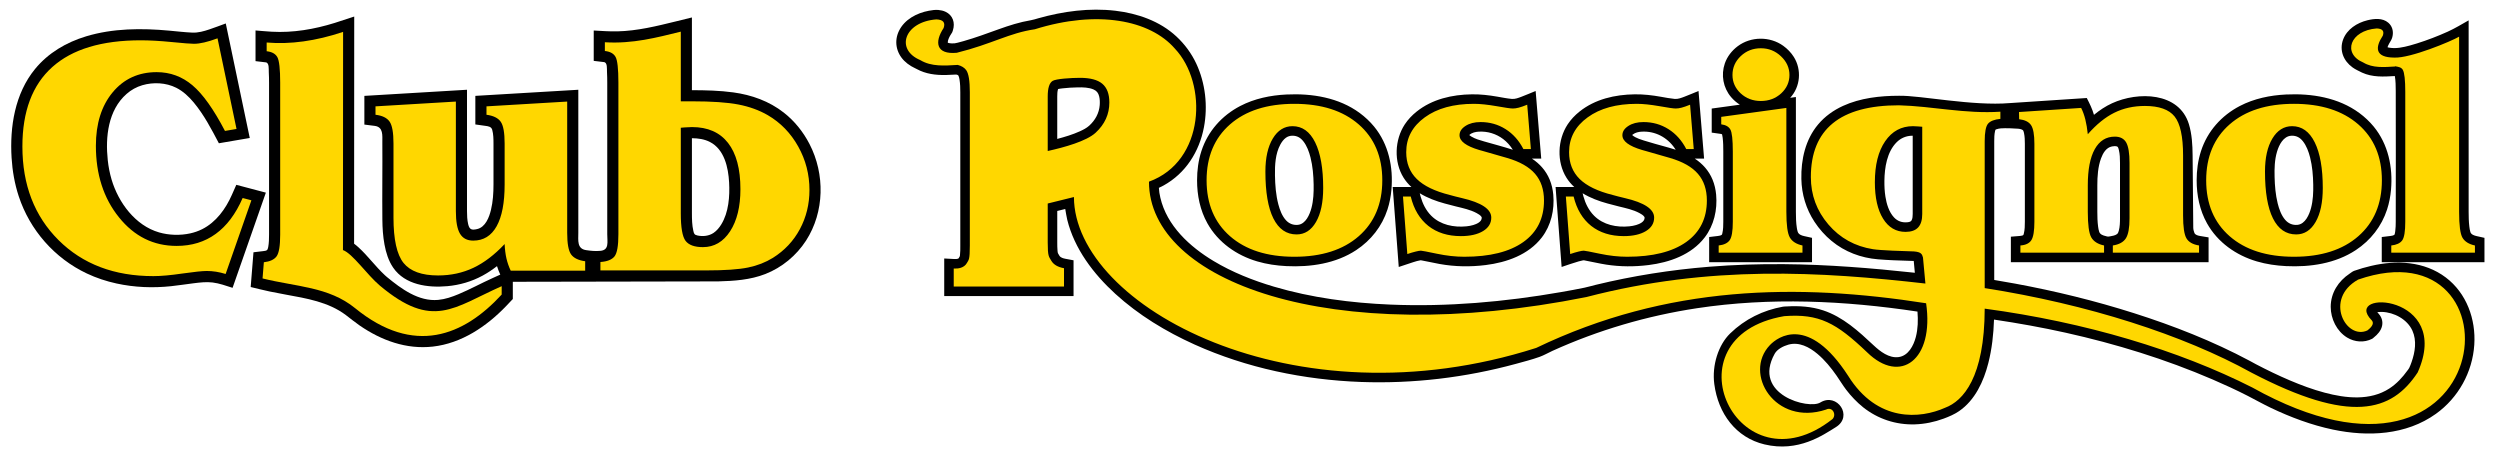 <?xml version="1.0" encoding="UTF-8"?>
<!DOCTYPE svg PUBLIC "-//W3C//DTD SVG 1.1//EN" "http://www.w3.org/Graphics/SVG/1.1/DTD/svg11.dtd">
<!-- Creator: CorelDRAW 2021 (64-Bit Evaluation Version) -->
<svg xmlns="http://www.w3.org/2000/svg" xml:space="preserve" width="6.7in" height="1.23in" version="1.1" style="shape-rendering:geometricPrecision; text-rendering:geometricPrecision; image-rendering:optimizeQuality; fill-rule:evenodd; clip-rule:evenodd"
viewBox="0 0 6700 1230"
 xmlns:xlink="http://www.w3.org/1999/xlink"
 xmlns:xodm="http://www.corel.com/coreldraw/odm/2003">
 <defs>
  <style type="text/css">
   <![CDATA[
    .fil0 {fill:black}
    .fil1 {fill:gold}
   ]]>
  </style>
 </defs>
 <g id="Layer_x0020_1">
  <path class="fil0" d="M4992.93 1091.33c39.8,31.63 87.99,47.5 138.75,45.98 26.31,-0.81 52.56,-6.18 77.23,-15.36 14.39,-5.34 28.74,-11.43 41.43,-20.13 42.8,-29.36 65.89,-79.78 78.33,-128.61 9.68,-37.96 14.02,-77.64 15.28,-116.73 64.57,9.6 128.66,21.07 192.38,35.26 134.44,29.96 267.15,70.79 393.7,125.35 31.85,13.74 63.59,28.27 94.45,44.13 20.44,10.5 40.48,21.82 61.22,31.72 53.17,25.39 108.99,46.24 166.74,58.38 93.55,19.71 195.91,15.09 275.93,-42.32 59.97,-43.01 97.91,-111.44 102.73,-185.06 4.48,-68.35 -20.64,-138.19 -76.33,-180.29 -57.64,-43.56 -132.01,-47.14 -200.2,-31.06 -15.28,3.59 -30.42,7.85 -45.2,13.15 -4.42,1.59 -8.09,4.76 -11.99,7.36 -30.54,20.16 -51.07,51.94 -51.07,89.16 0,32.1 16.06,65.36 43.89,82.32 20.37,12.43 45.59,14.33 67.11,3.43 1.7,-0.85 2.99,-2.31 4.48,-3.51 10.09,-8 19.48,-18.35 22.19,-31.31 2.48,-11.79 -0.91,-22.84 -8.76,-31.82 -1.33,-1.52 -2.85,-2.91 -4,-4.6 -0.36,-0.51 11.27,-0.91 12.32,-0.85 32.57,0.97 67.81,19.72 81.65,50.11 12.15,26.73 7.27,57.54 -2.17,84.3 -1.87,5.29 -3.8,10.58 -6.26,15.61 -1.24,2.54 -3.15,4.71 -4.81,7.01 -13.37,18.61 -29.03,35.56 -48.33,48.12 -51.69,33.67 -116.89,26.38 -173.56,11.28 -31.98,-8.52 -63.19,-20.1 -93.62,-33.07 -30.69,-13.06 -60.83,-27.62 -90.36,-43.1 -5.8,-3.06 -11.48,-6.29 -17.26,-9.37 -98.52,-52.56 -203.45,-93.71 -309.75,-127.54 -104.28,-33.15 -210.87,-59.27 -318.44,-79.16 -18.66,-3.47 -37.35,-6.76 -56.08,-9.79 0,-129.65 -0.01,-242.27 0,-371.91 0,-8.9 0.19,-18.37 2.18,-27.08 0.77,-3.35 0.61,-3.73 3.72,-4.86 3.76,-1.34 7.91,-2.04 11.86,-2.45 10.77,-1.09 41.97,0.31 47.03,0.96 3.54,0.44 11.43,1.63 13.15,5.53 0.89,1.99 1.44,4.23 1.9,6.35 1.96,9.29 2.25,19.15 2.25,28.63 0,69.55 0,139.14 0,208.69 0,10.3 -0.17,21.55 -2.72,31.56 -1.05,4.09 -0.95,4.63 -4.91,5.68 -1.74,0.44 -3.56,0.74 -5.33,0.89l-24.53 1.99 0 68.35c176.61,0 353.23,0 529.85,0l0 -66.47c-7.55,-1.25 -15.12,-2.49 -22.67,-3.76 -5.3,-0.89 -13.2,-2.64 -15.37,-8.35 -1.64,-4.32 -2.96,-9.17 -3.02,-13.76l-1.75 -193.8c-0.24,-27.9 -1.76,-57.17 -10.01,-83.99 -26.52,-86.15 -136.4,-87.68 -205.92,-55.78 -17.61,8.06 -33.5,18.74 -48.44,31.01 -4.63,-16.26 -11.65,-30.22 -19.22,-45.12l-206.01 13.59c-100.66,8.48 -239.93,-20.87 -297.46,-19.61 -50.5,0.02 -103.47,5.95 -149.84,27.15 -25.57,11.7 -48.69,28.17 -66.8,49.79 -34.1,40.63 -45.91,93.94 -44.85,145.96 0.83,41.11 12.54,80.37 35.12,114.78 12.65,19.3 28.33,36.96 46.15,51.62 35.37,29.13 78.42,45.24 123.88,49.01 27.82,2.33 55.89,3.19 83.8,4.04 0.89,0.02 12.24,0.27 12.25,0.42l2.94 31.59c-116.36,-12.53 -232.92,-22.06 -350.01,-23.06 -67.34,-0.58 -134.7,1.55 -201.82,6.97 -102.23,8.29 -203.71,24.3 -303.4,48.48 -10.16,2.45 -20.19,5.52 -30.42,7.65 -20.9,4.35 -41.91,8.13 -62.94,11.81 -150.49,26.3 -304.27,39.81 -457.07,33.45 -105,-4.4 -211.09,-18.16 -312.06,-48.07 -56.14,-16.64 -111.5,-38.55 -161.8,-68.78 -63.78,-38.31 -125.11,-94.46 -142.54,-169.66 -2.06,-8.91 -3.43,-17.28 -3.94,-26.38 4.13,-2.05 8.35,-3.94 12.38,-6.18 59.37,-32.76 95.89,-90.55 108.4,-156.32 10.77,-56.6 3.88,-118.19 -20.59,-170.48 -12.91,-27.58 -31.09,-52.16 -53.41,-72.86 -44.24,-41.1 -103.96,-61.74 -163.09,-68.74 -69.67,-8.25 -140.29,1.41 -207.47,20.33 -6.47,1.84 -12.54,3.91 -19.18,5.03 -29.98,4.98 -58.46,14.16 -86.98,24.43 -30.93,11.13 -61.61,22.5 -93.28,31.5 -5.35,1.5 -10.72,2.95 -16.09,4.35 -5.79,1.52 -9.68,2.1 -15.61,1.87 -1.26,-0.03 -10.9,-0.67 -10.9,-2.46 0.03,-6.35 3.73,-13.68 6.78,-19.05 1.65,-2.92 3.83,-5.6 5.33,-8.55 0.75,-1.48 1.09,-3.16 1.61,-4.74 6.58,-20.19 0.11,-40.91 -19.95,-50.14 -5.94,-2.75 -12.43,-4.12 -18.91,-4.7 -8.59,-0.74 -17.13,0.56 -25.59,2.13 -32.37,6.03 -65.28,23.33 -80.1,54.11 -13.33,27.66 -7.38,58.2 14.05,79.86 5.51,5.56 11.79,10.34 18.5,14.37 4.95,2.96 10.18,5.16 15.21,7.9 24.08,13.22 50.59,16.38 77.64,15.96 9.13,-0.15 18.22,-0.66 27.32,-1.22 1.91,-0.12 5.9,1.09 6.89,3.14 1.54,3.15 2.21,7.13 2.77,10.54 1.8,11.01 2.07,22.43 2.07,33.56 0.01,137.19 0.01,274.41 0,411.58 0,8.44 0.13,17.2 -0.9,25.59 -0.18,1.49 -0.24,2.41 -0.98,3.63 -2.35,3.91 -1.93,5.05 -6.22,5.92 -2.34,0.44 -4.82,0.54 -7.2,0.43l-27.78 -1.47 0 100.76 346.59 -0.07 0 -95.81c-7.37,-1.39 -14.75,-2.77 -22.13,-4.16 -5.33,-1.02 -12.74,-3.02 -15.71,-8.08 -1.05,-1.79 -2.14,-3.57 -3.2,-5.35 -1.57,-2.65 -1.7,-5.51 -1.95,-8.56 -0.62,-7.23 -0.66,-14.54 -0.66,-21.76l0 -84.3 21.4 -5.29c1.79,9.63 3.03,19.37 5.37,28.89 19.22,77.87 70.49,145.2 128.86,198.49 62.15,56.75 135.73,101.29 212.26,135.79 139.65,62.98 293.75,94.85 446.5,100.41 139.76,5.06 280.15,-11.87 415.04,-48.63 21.22,-5.77 42.52,-11.33 63.24,-18.68 11.91,-4.26 22.87,-10.82 34.39,-16.06 123.31,-55.8 253.68,-94.04 387.46,-114.31 196.04,-29.68 395.39,-20.44 590.85,9.03 1.84,22.78 1.35,45.96 -4.43,68.18 -5.98,22.98 -19.94,50.22 -46.13,53.76 -25.6,3.47 -49.41,-15.06 -66.84,-31.41 -40.24,-37.63 -82.22,-76.36 -135.64,-93.89 -31.32,-10.28 -64.1,-12.36 -96.83,-10.5 -3.61,0.22 -7.26,0.08 -10.81,0.73 -53,9.52 -101.77,33.25 -141.43,71.82 -31.55,30.72 -49.02,85.43 -42.41,135.51 10.42,79.11 57.76,143.39 134.47,161.76 90.7,21.67 156.57,-24.73 191.53,-46.41 47.22,-29.31 2.87,-93.19 -41.57,-66.09 -30.58,19.7 -183.94,-20.41 -122.54,-130.56 6.84,-12.25 22.95,-20.35 36.41,-24.21 28.72,-8.28 56.5,6.47 78.07,24.61 19.84,16.63 36.59,37.23 51.35,58.43 8.68,12.45 16.43,25.47 25.6,37.58 12.44,16.48 29.17,34.09 45.35,46.95zm894.12 -608.11c0,40.17 8.01,80.14 27.8,115.44 28.63,51.06 77.83,85.54 133.38,101.89 25.43,7.47 51.85,11.32 78.29,12.6 64.45,3.17 132.35,-6.73 187.11,-42.93 39.5,-26.13 68.97,-63.56 83.7,-108.68 5.6,-17.19 9,-35.05 10.59,-53.05 5.3,-60.32 -7.4,-121.79 -46.44,-169.32 -11.2,-13.61 -24.17,-25.75 -38.35,-36.22 -56.29,-41.55 -128.13,-53.05 -196.61,-49.7 -42.76,2.1 -85.59,10.92 -123.8,30.8 -49.3,25.68 -86.85,67.76 -104.06,120.85 -8.19,25.25 -11.61,51.8 -11.61,78.31zm255.79 -119.54c12.26,0.06 21.28,5.28 28.85,14.78 9.76,12.24 15.52,28.36 19.34,43.38 6.02,23.65 8.01,48.54 8.44,72.88 0.37,20.94 -0.47,42.25 -5.85,62.6 -4.66,17.58 -15.26,43.15 -36.3,45.26 -13.06,1.29 -24.36,-3.47 -32.9,-13.29 -10.55,-12.14 -16.45,-28.98 -20.26,-44.35 -5.68,-22.9 -7.65,-46.91 -8.25,-70.44 -0.58,-22.81 -0.06,-46.07 6.53,-68.09 5.36,-17.86 16.74,-41.28 38.03,-42.64 0.79,-0.04 1.59,-0.08 2.38,-0.08zm-1016.78 0.03c0,69.85 0,139.69 0,209.54 0,5.41 -0.31,12.67 -3.15,17.51 -2.13,3.61 -6.87,4.43 -10.72,4.85 -14.13,1.55 -26.73,-2.63 -36.42,-13.13 -13.45,-14.58 -19.78,-36.01 -22.8,-55.15 -2.25,-14.13 -2.95,-28.54 -2.77,-42.82 0.44,-35.22 6.83,-77.63 33.1,-103.58 11.26,-11.12 25.55,-17.01 41.39,-17.22l1.37 -0.01zm-1917.93 119.52c0,40.17 8.01,80.14 27.8,115.44 28.63,51.06 77.83,85.54 133.38,101.89 25.43,7.47 51.85,11.32 78.29,12.6 64.45,3.17 132.35,-6.73 187.11,-42.93 39.5,-26.11 68.98,-63.57 83.7,-108.68 5.6,-17.19 9.02,-35.05 10.59,-53.05 5.3,-60.29 -7.4,-121.79 -46.44,-169.32 -11.2,-13.61 -24.17,-25.75 -38.35,-36.22 -56.29,-41.55 -128.13,-53.05 -196.61,-49.7 -42.76,2.1 -85.59,10.92 -123.8,30.8 -49.3,25.68 -86.85,67.76 -104.06,120.85 -8.19,25.25 -11.61,51.8 -11.61,78.31zm255.79 -119.54c12.26,0.06 21.28,5.28 28.83,14.78 9.77,12.24 15.54,28.36 19.36,43.38 6.02,23.68 8.01,48.53 8.44,72.88 0.37,20.94 -0.47,42.25 -5.85,62.6 -4.66,17.58 -15.28,43.15 -36.3,45.26 -12.33,1.21 -23.37,-3 -31.76,-12.04 -10.61,-11.41 -16.67,-27.72 -20.59,-42.52 -6.73,-25.31 -8.71,-52.16 -9.14,-78.25 -0.46,-27.38 1,-57.67 14.33,-82.27 3.69,-6.83 8.5,-13.62 14.83,-18.23 5.31,-3.85 11.33,-5.61 17.86,-5.6zm341.02 154.24c20.66,12.61 43.43,21.09 66.72,27.43 10.2,2.76 20.43,5.52 30.72,8.02 18.54,4.52 37.65,8.52 54.65,17.54 4.48,2.37 10.41,5.8 13.27,10.18 0.35,0.54 0.71,1.19 0.75,1.82 0.65,11.54 -13.73,17.47 -22.72,20.18 -5.88,1.78 -11.98,2.84 -18.09,3.47 -33.83,3.42 -69.83,-3.63 -94.53,-28.39 -14.28,-14.3 -23.27,-32.6 -28.65,-51.93 -0.77,-2.76 -1.44,-5.55 -2.13,-8.32zm300.64 -92.82l24.91 0 -14.97 -181.26c-12.73,5.2 -25.39,10.62 -38.24,15.51 -7.87,2.97 -16.91,6.54 -25.51,5.75 -13.17,-1.21 -26.3,-3.93 -39.33,-6.15 -22.44,-3.88 -45.01,-6.49 -67.81,-6.17 -52.91,0.74 -106.13,12.71 -148.19,46.36 -12.14,9.73 -22.96,21.08 -31.55,34.08 -27.28,41.28 -29.83,100.69 -3.28,143.04 5.83,9.29 12.91,17.57 20.98,24.97l-50.13 0 16.18 214.24c12.87,-4.29 25.71,-8.71 38.66,-12.81 6.44,-2.05 13.3,-4.19 20,-5.16 0.77,-0.11 2.25,0.32 3.04,0.46 16,2.83 31.81,6.64 47.8,9.52 40.85,7.36 82.09,8.01 123.34,2.88 56.28,-7 114.72,-27.42 150.48,-73.86 25,-32.48 34.48,-74.29 30.81,-114.74 -1.25,-13.91 -4.35,-27.63 -9.7,-40.56 -9.72,-23.43 -26.37,-42.25 -47.49,-56.1zm-51.22 -23.76c-25.32,-8.21 -51.2,-14.9 -76.82,-22.28 -11.75,-3.37 -23.7,-6.68 -34.26,-13.06 -0.5,-0.33 -5.88,-3.8 -5.44,-4.23 6.37,-6.34 16.89,-8.48 25.47,-8.95 23.51,-1.3 46.53,5.68 65.27,19.94 10.28,7.82 18.94,17.65 25.78,28.57zm187.06 116.58c20.66,12.61 43.44,21.09 66.72,27.43 10.2,2.76 20.45,5.52 30.72,8.02 18.54,4.52 37.65,8.52 54.65,17.54 4.5,2.37 10.42,5.8 13.29,10.18 0.35,0.54 0.71,1.19 0.74,1.82 0.65,11.54 -13.73,17.47 -22.71,20.18 -5.88,1.78 -11.99,2.84 -18.1,3.47 -33.81,3.42 -69.82,-3.63 -94.52,-28.39 -14.28,-14.3 -23.28,-32.59 -28.65,-51.93 -0.77,-2.76 -1.44,-5.55 -2.14,-8.32zm300.64 -92.82l24.93 0 -14.98 -181.26c-12.72,5.2 -25.39,10.62 -38.23,15.51 -7.87,2.97 -16.91,6.54 -25.51,5.75 -12.37,-1.15 -24.78,-3.59 -37,-5.75 -23.18,-4.12 -46.57,-6.89 -70.15,-6.57 -52.9,0.74 -106.14,12.71 -148.17,46.36 -12.14,9.73 -22.96,21.08 -31.55,34.08 -27.29,41.28 -29.84,100.69 -3.29,143.04 5.81,9.29 12.91,17.57 20.99,24.97l-50.13 0 16.18 214.24c15.07,-5.02 30.34,-10.58 45.71,-14.95 3.93,-1.09 7.97,-2.15 11.98,-2.85 1.71,-0.31 3.23,0.16 4.94,0.47 19.04,3.43 37.84,8.07 56.95,11.02 37.47,5.83 75.62,5.87 113.26,1.2 56.28,-7 114.72,-27.42 150.46,-73.86 25,-32.48 34.5,-74.29 30.83,-114.74 -1.27,-13.91 -4.35,-27.63 -9.71,-40.56 -9.72,-23.43 -26.38,-42.25 -47.5,-56.1zm-51.2 -23.76c-23.96,-7.75 -48.58,-13.51 -72.62,-21.01 -8.76,-2.73 -17.42,-4.85 -26.03,-8.29 -6.04,-2.44 -13,-5.5 -17.82,-10.01 -0.32,-0.31 1.19,-1.36 1.5,-1.6 6.81,-5.26 15.49,-7.13 23.93,-7.59 36.04,-2 68.46,15.2 88.63,44.82 0.82,1.2 1.64,2.45 2.42,3.69zm1158.77 232.74c-2.26,0.03 -4.41,-0.95 -6.62,-1.45 -6.53,-1.43 -14.59,-4.19 -17.04,-11.09 -1.61,-4.5 -2.41,-9.45 -3.04,-14.17 -1.78,-13.08 -2.09,-26.45 -2.09,-39.63 0,-23.72 -0.02,-47.44 0,-71.15 0,-23.78 1.63,-49.5 9.87,-72.03 5.09,-13.88 13.68,-29.05 29.41,-32.12 3.72,-0.72 10.57,-1.51 14.26,0.41 2.41,1.25 3.58,6.57 4.13,8.81 2.77,11.24 3.09,23.53 3.09,35.04 0,49.37 0,98.72 0,148.08 0,11.06 -0.32,23.14 -3.28,33.88 -0.51,1.83 -1.12,3.69 -1.98,5.39 -2.8,5.48 -11.27,7.51 -16.72,8.41 -3.33,0.56 -6.62,1.6 -9.99,1.63zm733.47 1.13l0 67.48 275.27 0 0 -65.26c-7.07,-1.57 -14.15,-3.18 -21.21,-4.75 -6.19,-1.4 -14.32,-4 -16.49,-10.67 -1.57,-4.87 -2.31,-10.17 -2.91,-15.25 -1.52,-12.89 -1.8,-26.03 -1.8,-39.02l0 -513.19c-18.6,10.47 -36.65,21.56 -56.09,30.33 -26.74,12.07 -54.5,22.71 -82.47,31.51 -6.19,1.95 -12.43,3.8 -18.7,5.5 -17.83,4.81 -36.43,9.01 -54.96,5.96 -0.56,-0.09 -4.87,-0.85 -5.05,-1.19 -0.42,-0.8 3.73,-9 4.28,-9.99 0.85,-1.55 1.75,-3.08 2.69,-4.56 3.5,-5.54 5.44,-9.93 6.58,-16.33 2.37,-13.11 -1.35,-26.14 -11.66,-34.94 -15.52,-13.26 -37.66,-11 -55.99,-6.47 -27.74,6.81 -54.85,23.94 -65.12,51.76 -10.59,28.7 1.19,57.33 25.44,74.61 3.86,2.74 7.94,5.13 12.15,7.28 4.29,2.19 8.76,4.54 13.15,6.56 27.69,12.76 57.7,11.09 87.31,9.29 0.36,-0.02 0.58,-0.23 0.65,0.16 2.25,12.92 2.37,26.56 2.42,39.63 0.5,116.84 0.01,233.73 0,350.57 0,8.41 -0.22,16.91 -1.33,25.22 -0.26,1.95 -1,9.27 -2.83,10.31 -2.8,1.57 -6.6,2.27 -9.75,2.64l-23.58 2.83zm-3549.68 -262.93c0,-37.94 0,-75.87 0,-113.81 0,-6.35 0.21,-13.41 2.11,-19.54 0.24,-0.8 10.56,-1.97 11.89,-2.13 13.37,-1.61 26.92,-2.35 40.38,-2.61 14.04,-0.28 30.31,-0.12 43.37,5.8 8.13,3.66 12.28,9.33 14.5,17.9 1.94,7.52 2.17,15.85 1.59,23.56 -1.66,21.95 -12.07,40.73 -28.26,55.42 -7.09,6.43 -16.27,11.06 -24.94,15 -19.38,8.79 -40.1,14.97 -60.64,20.42zm1964.33 -110.21c27.37,-29.69 31.15,-75.15 9.81,-109.27 -7.3,-11.69 -17.32,-22.04 -28.48,-30.04 -35.81,-25.76 -86.74,-25.35 -122.06,1.13 -15.6,11.68 -28.1,27.61 -34.48,46.1 -10.65,30.93 -4.48,65.17 16.69,90.12 6.8,8.04 14.67,14.8 23.53,20.46l-75.38 10.34 0 64.52c7.62,1.08 15.25,2.14 22.87,3.2 1.08,0.16 4.69,0.62 4.98,1.78 0.74,2.79 1.16,5.69 1.51,8.55 1.52,12.32 1.67,24.97 1.67,37.35 0,62.63 0,125.29 0,187.91 0,10.13 -0.15,21.15 -2.58,31.05 -0.28,1.13 -0.63,3.42 -1.66,4.12 -2.67,1.87 -6.94,2.64 -10.08,3l-23.56 2.83 0 67.48 275.66 0 0 -65.3c-7.11,-1.59 -14.21,-3.15 -21.31,-4.73 -6.88,-1.53 -14.63,-4.31 -17.02,-11.56 -1.05,-3.22 -1.71,-6.57 -2.26,-9.88 -2.31,-14.26 -2.61,-29.09 -2.61,-43.49l0 -307.73 -15.24 2.07z"/>
  <path class="fil1" d="M2807.89 404.7c45.01,-9.93 103.75,-26.33 128.28,-48.91 24.54,-22.59 36.88,-49.67 36.88,-81.13 0,-22.87 -6.28,-39.63 -18.96,-50.27 -12.6,-10.58 -32.51,-15.8 -59.6,-15.8 -24.08,0 -64.46,2.7 -73.35,8.13 -8.87,5.41 -13.24,19.41 -13.24,41.69l0 146.3zm3638.25 -158.24c0,-31.78 -2.2,-51.46 -6.59,-59.21 -3.93,-6.92 -10.85,-7.98 -20.77,-9.72 -0.01,0.22 -0.02,0.44 -0.04,0.69 -29.41,1.76 -59.89,4.55 -85.06,-10.66 -56.71,-23.87 -35.82,-85.88 35.8,-91.34 15.43,0.5 20.89,6.97 16.42,19.4 -20.94,31.72 -21.27,58.51 30.79,58.72 42.93,2.13 153,-43.87 173.73,-56.07l0 469.49c0,35.82 2.98,58.98 9.06,69.32 6.07,10.34 17.19,17.33 33.35,20.8l0 19.28 -224.2 0 0 -19.28c13.84,-1.55 23.69,-6.04 29.22,-13.56 5.58,-7.62 8.28,-24.32 8.28,-50.05l0 -347.8zm-3847.02 412.22c0,37.67 -2.61,36.95 -7.81,46.14 -7.61,13.42 -23.28,15.56 -35.3,14.86l0 48.3 295.53 -0.07 0 -49.09c-16.7,-3 -28.17,-9.76 -34.31,-20.46 -6.21,-10.81 -9.34,-10.97 -9.34,-48.59l0 -104.35 70.25 -17.38c0.89,291.61 587.46,612.79 1238.87,404.39 351.54,-169.01 700.75,-173.5 1044.99,-119.69 22,152.06 -69.25,218.52 -158.08,131.52 -82.98,-79.19 -128.55,-104.07 -222.24,-96.98 -322.85,55.74 -124.35,475.63 129.56,275.7 11.37,-12.3 -0.46,-34.12 -17.58,-25.25 -136.07,44.97 -223.16,-96.73 -150.26,-172.94 21.47,-22.45 103.28,-81.5 209.41,82.06 78.61,126.41 194.33,115.37 260.08,85.91 48.18,-17.89 105.74,-81.15 106.12,-265.59 271.09,36.39 520.41,111.82 717.05,211.26 665.3,371.51 732.32,-444.76 283.73,-289.12 -92.54,51.97 -32.48,162.75 24.74,136.29 14.37,-11.06 18.21,-20.19 11.48,-27.41 -81.15,-82.76 217.59,-71.46 123.42,139.88 -69.99,106.43 -180.49,138.94 -445.26,0.7 -182.97,-101.21 -439.55,-183.59 -715.17,-226.66l0 -393.65c0,-24.19 3.02,-39.95 8.93,-46.96 5.98,-7.08 16.94,-11.35 33.1,-12.92l0 -19.25c-93.98,6.26 -182.75,-14.8 -271.83,-17.15 -78.86,0 -137.82,16.04 -177.13,48.09 -39.3,32.07 -58.97,80.17 -58.97,144.3 0,47.97 15.65,90.39 46.94,126.96 31.3,36.6 71.26,58.65 119.73,66.33 19.92,3.16 81.72,5.22 109.39,5.94 19.71,1.52 21.95,7.27 24.44,16.34l6.5 69.73c-279.55,-31.74 -577.1,-50.22 -908.52,36.17 -689.28,137.92 -1172.74,-43.63 -1172.31,-309.2 150.74,-54.72 157.68,-263.37 69.26,-356.73 -66.72,-76.7 -207.78,-104.01 -375.24,-51.67l0 -0.11c0,0.02 -0.02,0.08 -0.03,0.13 -68.17,9.72 -114.8,39.6 -209.08,62.97 -55.67,5.21 -60.29,-28.43 -35.32,-66.27 5.36,-14.85 -1.19,-22.57 -19.61,-23.18 -85.59,6.56 -110.56,80.63 -42.8,109.15 29.72,17.97 65.62,14.91 100.36,12.83 10.16,2.7 17.71,7.32 22.52,13.85 6.61,8.99 9.8,28.77 9.8,59.21l0 411.66zm2815.56 18.46l0 -19.28c14.09,-1.01 23.89,-5.71 29.34,-14.2 5.41,-8.44 8.16,-24.97 8.16,-49.4l0 -208.8c0,-24.43 -2.94,-41.13 -8.92,-50.04 -5.93,-8.8 -16.56,-14.09 -31.94,-15.9l-0.37 -19.28 166.52 -10.98c4.66,9.05 8.33,19.37 11.26,31.03 2.91,11.61 5.03,24.82 6.59,39.45 23,-26.26 46.68,-45.51 70.98,-57.56 24.44,-12.13 51.72,-18.22 82.09,-18.22 37.89,0 64.43,9.42 79.53,28.19 15.15,18.86 22.75,53.65 22.75,104.48l0 160.57c0,30.77 2.97,51.34 9.06,61.54 6.07,10.23 17.32,16.56 33.73,19.13l0 19.28 -231.03 0 0 -19.28c16.68,-2.57 28.31,-8.9 34.9,-19.13 6.59,-10.2 9.83,-28.19 9.83,-53.91l0 -148.16c0,-25.99 -2.98,-44.22 -8.91,-54.7 -5.95,-10.47 -16.17,-15.78 -30.51,-15.78 -23.28,0 -41.12,11.13 -53.67,33.5 -12.53,22.35 -18.74,54.69 -18.74,96.82l0 71.23c0,34.52 3.07,57.44 9.3,68.42 6.18,10.86 17.59,18.23 34.27,21.7l0 19.28 -224.2 0zm-770.73 -270.85c0,-31.81 -2.19,-51.46 -6.59,-59.24 -4.39,-7.74 -12.53,-12.28 -24.43,-13.84l0 -20.03 174.54 -23.92 0 278.48c0,35.05 3.11,57.94 9.31,68.67 6.2,10.73 17.46,17.97 33.87,21.44l0 19.28 -224.57 0 0 -19.28c13.84,-1.55 23.67,-6.2 29.34,-13.94 5.7,-7.89 8.54,-24.43 8.54,-49.66l0 -187.98zm75.26 -276.95c20.68,0 38.66,7.11 53.79,21.46 15.11,14.23 22.75,30.91 22.75,50.15 0,19.15 -7.38,35.56 -22.12,49.28 -14.86,13.56 -32.96,20.43 -54.42,20.43 -21.47,0 -39.57,-6.88 -54.18,-20.43 -14.6,-13.72 -21.98,-30.13 -21.98,-49.28 0,-19.77 7.38,-36.57 22.11,-50.54 14.86,-14.09 32.83,-21.07 54.04,-21.07zm-511.06 551.54l-11.63 -154.09 20.81 0c8.28,34.11 24.06,60.24 47.07,78.61 23.14,18.22 52.23,27.39 87.26,27.39 24.82,0 44.48,-4.51 59.35,-13.44 14.74,-8.93 22.1,-20.93 22.1,-36.2 0,-22.61 -26.11,-40.09 -78.34,-52.22 -13.83,-3.24 -24.7,-6.09 -32.45,-8.3 -40.48,-10.08 -70.07,-24.41 -88.96,-43.04 -18.74,-18.5 -28.19,-42.41 -28.19,-71.74 0,-38.16 16.56,-69.32 49.78,-93.35 33.24,-24.19 77.06,-36.22 131.63,-36.22 16.68,0 36.72,2.09 60.25,6.2 23.53,4.28 38.27,6.34 44.34,6.34 4.52,0 9.82,-0.77 15.65,-2.31 5.94,-1.55 13.44,-4.13 22.61,-7.89l9.84 118.94 -20.04 0c-11.9,-23.02 -27.81,-40.85 -47.72,-53.4 -20.04,-12.67 -42.28,-19 -67.1,-19 -16.42,0 -29.87,3.5 -40.46,10.46 -10.61,6.85 -15.91,15.13 -15.91,24.82 0,15.92 17.46,28.98 52.5,39.45 4.66,1.16 8.14,2.2 10.61,2.96l64.38 18.48c34.13,9.97 59.09,24.07 74.99,42.55 15.91,18.36 23.92,42.27 23.92,71.49 0,47.97 -18.48,85.08 -55.47,111.35 -36.98,26.22 -89.73,39.41 -158.12,39.41 -23.27,0 -47.84,-2.71 -73.7,-8.15 -25.85,-5.44 -40.08,-8.13 -42.54,-8.13 -3.11,0 -7.63,0.75 -13.83,2.33 -6.2,1.41 -13.7,3.74 -22.63,6.7zm-436.48 0l-11.64 -154.09 20.82 0c8.26,34.11 24.04,60.24 47.06,78.61 23.14,18.22 52.24,27.39 87.28,27.39 24.82,0 44.47,-4.51 59.33,-13.44 14.74,-8.93 22.11,-20.93 22.11,-36.2 0,-22.61 -26.11,-40.09 -78.35,-52.22 -13.83,-3.24 -24.7,-6.09 -32.45,-8.3 -40.46,-10.08 -70.07,-24.41 -88.94,-43.04 -18.75,-18.5 -28.19,-42.41 -28.19,-71.74 0,-38.16 16.54,-69.32 49.78,-93.35 33.22,-24.19 77.05,-36.22 131.61,-36.22 16.68,0 36.72,2.09 60.25,6.2 23.53,4.28 38.27,6.34 44.35,6.34 4.52,0 9.83,-0.77 15.64,-2.31 5.95,-1.55 13.44,-4.13 22.63,-7.89l9.83 118.94 -20.04 0c-11.9,-23.02 -27.8,-40.85 -47.7,-53.4 -20.04,-12.67 -42.28,-19 -67.1,-19 -16.42,0 -29.87,3.5 -40.48,10.46 -10.61,6.85 -15.9,15.13 -15.9,24.82 0,15.92 17.44,28.98 52.48,39.45 4.66,1.16 8.16,2.2 10.61,2.96l64.38 18.48c34.13,9.97 59.09,24.07 75,42.55 15.9,18.36 23.91,42.27 23.91,71.49 0,47.97 -18.48,85.08 -55.46,111.35 -36.98,26.22 -89.73,39.41 -158.12,39.41 -23.28,0 -47.84,-2.71 -73.7,-8.15 -25.86,-5.44 -40.09,-8.13 -42.55,-8.13 -3.1,0 -7.62,0.75 -13.83,2.33 -6.22,1.41 -13.72,3.74 -22.63,6.7zm-307.72 -342.73c-21.85,0 -39.52,11.01 -52.75,32.96 -13.27,22.01 -19.91,51.57 -19.91,88.93 0,54.84 7.08,96.61 21.33,125.17 14.32,28.72 35.04,43.06 62.31,43.06 21.72,0 39.1,-11.11 51.98,-33.35 12.84,-22.22 19.26,-52.51 19.26,-90.91 0,-52.75 -7.22,-93.62 -21.59,-122.56 -14.32,-28.86 -34.53,-43.3 -60.64,-43.3zm-230.27 145.06c0,-63.1 20.92,-113.16 62.83,-149.85 42,-36.76 99.43,-55.09 172.48,-55.09 72.66,0 130.1,18.33 172.33,55.09 42.19,36.69 63.24,86.75 63.24,149.85 0,63.09 -21.08,113.11 -63.1,149.83 -42.02,36.74 -99.56,55.08 -172.47,55.08 -73.05,0 -130.48,-18.32 -172.48,-55.08 -41.92,-36.67 -62.83,-86.74 -62.83,-149.83zm1917.93 90.1l0 -233.62c-2.59,-0.26 -5.95,-0.5 -10.22,-0.8 -7.62,-0.48 -12.41,-0.75 -14.47,-0.75 -31.3,0 -56.11,13.44 -74.61,40.31 -18.48,26.9 -27.66,63.63 -27.66,110.06 0,41.36 7.4,73.93 21.98,97.47 14.63,23.65 34.78,35.44 60.25,35.44 15.13,0 26.41,-3.98 33.75,-11.91 7.4,-7.98 10.98,-20.04 10.98,-36.2zm991.25 -235.17c-21.85,0 -39.52,11.01 -52.75,32.96 -13.27,22.01 -19.91,51.57 -19.91,88.93 0,54.84 7.08,96.61 21.33,125.17 14.32,28.72 35.04,43.06 62.32,43.06 21.71,0 39.09,-11.11 51.97,-33.35 12.84,-22.22 19.26,-52.51 19.26,-90.91 0,-52.75 -7.22,-93.62 -21.59,-122.56 -14.32,-28.86 -34.53,-43.3 -60.64,-43.3zm-230.27 145.06c0,-63.1 20.92,-113.16 62.83,-149.85 42,-36.76 99.43,-55.09 172.48,-55.09 72.66,0 130.1,18.33 172.35,55.09 42.17,36.69 63.21,86.75 63.21,149.85 0,63.09 -21.07,113.11 -63.09,149.83 -42.02,36.74 -99.55,55.08 -172.47,55.08 -73.05,0 -130.48,-18.32 -172.48,-55.08 -41.92,-36.67 -62.83,-86.74 -62.83,-149.83z"/>
  <path class="fil0" d="M1340.72 735.95c-3.41,-7.37 -6.29,-14.94 -8.74,-22.69 -12.22,9.37 -24.89,17.96 -38.43,25.32 -29.36,15.94 -61.5,25.38 -94.76,28.35 -51.86,4.66 -113.33,-3.27 -145.1,-49.66 -12.56,-18.35 -19.31,-40.43 -23.3,-62.12 -4.03,-21.86 -5.44,-44.27 -5.65,-66.47 -0.68,-68.85 0.47,-137.72 -0.05,-206.57 -0.14,-19.28 3.18,-41.77 -20.63,-44.77l-27.54 -3.49 0 -76.9 275.07 -16.42c0,108.49 -0.02,216.94 0,325.42 0,11.44 0.46,23.41 3.08,34.63 3.52,15.1 9.63,16.64 24.05,13.33 22.5,-5.14 32.35,-31.76 37.14,-51.64 5.33,-22.08 6.72,-45.28 6.72,-67.92 0,-36.58 0,-73.13 0,-109.7 0,-11.92 -0.19,-25.24 -3.43,-36.81 -2.36,-8.38 -10.27,-9.44 -18.05,-10.52l-27.16 -3.81 0 -76.59 275.97 -16.37c0,127.79 0,255.61 0,383.41 0,20.41 -3.88,42.85 21.11,46.44 14.14,2 23.15,2.97 37.33,1.92 24.99,-1.85 19.11,-23.51 19.11,-44.65 0.02,-135.38 0.02,-270.73 0,-406.09 0,-9.69 -0.16,-19.39 -0.69,-29.07 -0.47,-8.19 1.6,-24.94 -8.21,-26.11l-27.35 -3.26 0 -81.35c21.17,1.12 42.29,2.75 63.49,2.27 53.45,-1.23 105,-14.03 156.63,-26.7l43.03 -10.57 0 194.91c36.97,0.06 74.41,0.93 111.09,5.96 49.03,6.73 95.8,23.38 135.07,54.09 28.98,22.65 52.04,51.5 68.94,84.12 41.81,80.69 40.43,181.93 -9.2,258.91 -25.92,40.17 -64.62,72.21 -109.2,89.62 -40.24,15.71 -83.47,18.65 -126.24,19.75l-550.44 1.06 0 46.14c-6.02,6.37 -11.98,12.81 -18.07,19.12 -52.54,54.61 -119.44,99.76 -196.32,108.41 -70.98,7.99 -137.96,-16.57 -195.89,-56.39 -12.83,-8.82 -24.65,-18.63 -37.04,-27.99 -46.83,-35.35 -105.93,-44.85 -162.17,-55.13 -14.11,-2.59 -28.23,-5.22 -42.27,-8.18 -17,-3.61 -33.84,-7.88 -50.74,-11.96l7.47 -93.1c8.51,-1.01 17,-2.01 25.51,-3.05 9.89,-1.17 12.34,-1.7 14.01,-10.91 2,-10.98 2.23,-22.52 2.23,-33.69 0,-135.41 0,-270.8 0,-406.21 0,-9.7 -0.16,-19.39 -0.71,-29.03 -0.46,-8.22 1.61,-24.99 -8.19,-26.15l-27.35 -3.24 0 -82.23c14.47,1.13 28.96,2.55 43.46,3.37 57.09,3.27 114.26,-6.62 168.66,-23.54 17.53,-5.44 34.94,-11.4 52.4,-17.11l-0.35 608.79c4.12,3.02 8.02,6.34 11.8,9.77 25.41,23.15 45.63,51.53 70.87,74.82 1.75,1.62 3.52,3.22 5.35,4.72 38.23,31.48 85,66.16 137.41,61.27 18.84,-1.78 37.02,-8.05 54.38,-15.33 31.07,-12.99 60.72,-29.31 91.41,-43.14l20.49 -9.26zm-671.32 -366.16l-82.83 14.15c-19.89,-37.79 -39.83,-76.26 -67.34,-109.26 -13.26,-15.9 -28.33,-30.11 -46.96,-39.49 -27.54,-13.85 -61.58,-15.43 -90.91,-6.79 -15.62,4.59 -29.8,12.48 -42.02,23.21 -49.82,43.69 -57.21,115.59 -50.54,177.66 1.9,17.64 5.24,35.15 10.31,52.16 18.37,61.58 63.39,123.02 127.43,141.47 26.45,7.63 56.52,8.48 83.47,2.5 10.96,-2.44 21.61,-6.12 31.64,-11.13 37.46,-18.73 63.11,-54.38 79.69,-91.87l11.98 -27.09 79.21 20.94 -89.2 255.12c-17.68,-5.54 -35.1,-12.06 -53.55,-14.33 -16.94,-2.07 -33.69,0 -50.54,2.06 -20.28,2.47 -40.43,5.74 -60.75,7.89 -48.91,5.16 -98.04,3.26 -146.25,-7.25 -27.36,-5.98 -54.1,-14.81 -79.43,-26.78 -86.37,-40.76 -152.82,-116.34 -182.61,-207.03 -10.94,-33.31 -17,-68.09 -19.14,-103.07 -5.07,-83.06 8.76,-171.85 62.85,-237.92 35.38,-43.24 83.8,-71.52 136.86,-87.57 72.02,-21.78 148.89,-22.11 223.29,-15.22 20.38,1.86 40.81,4.31 61.27,5.25 15.65,0.74 31.17,-3.71 45.87,-8.67 14.74,-4.94 29.27,-10.55 43.86,-15.88l64.31 306.94zm1185.05 0.61l-0.03 0 -0.08 0c0,67.01 0,134.03 0,201.07 0,15.41 0.3,31.87 3.76,46.99 1.82,8 2.74,10.83 11.41,12.7 14.36,3.11 30.57,1.29 42.89,-7.03 8.48,-5.76 15.24,-13.96 20.57,-22.61 20.06,-32.6 23.04,-75.42 21.04,-112.68 -2.15,-39.77 -12.59,-88.36 -51.34,-108.32 -15,-7.72 -31.53,-9.97 -48.22,-10.13z"/>
  <path class="fil1" d="M633.86 345.61l-30.96 5.3c-30.37,-58.17 -59.36,-98.95 -87.17,-122.36 -27.65,-23.4 -59.67,-35.2 -95.91,-35.2 -48.64,0 -88.06,18.13 -117.98,54.22 -29.91,36.12 -44.86,83.85 -44.86,143.21 0,76.43 20.55,140.31 61.78,191.53 41.08,51.2 92.59,76.74 154.52,76.74 40.48,0 75.37,-10.72 104.83,-32.19 29.46,-21.28 53.63,-53.47 72.2,-96.21l23.42 6.2 -69.02 197.42c-8.62,-2.72 -17.22,-4.67 -25.68,-6.06 -8.62,-1.33 -16.76,-1.96 -24.78,-1.96 -11.78,0 -33.69,2.26 -65.55,6.81 -31.87,4.67 -57.71,6.95 -77.8,6.95 -104.67,0 -189.42,-32.17 -254.07,-96.54 -64.5,-64.32 -96.82,-147.87 -96.82,-250.87 0,-94.1 26.74,-165.11 80.06,-212.85 53.46,-47.87 132.47,-71.72 237.14,-71.72 23.57,0 51.2,1.51 82.93,4.67 31.73,3.16 51.66,4.67 59.52,4.67 8.3,0 17.52,-1.18 27.65,-3.62 10.27,-2.26 22.05,-6.02 35.65,-11.02l50.91 242.89zm117.05 -123.42c0,-37.13 -2.56,-60.1 -7.69,-69.16 -5.14,-9.06 -14.66,-14.2 -28.56,-15.71 0,-7.8 0,-15.6 0,-23.4 63.28,5.52 131.56,-3.96 204.83,-28.42l-0.33 584.7c25.79,9.22 64.9,66.68 98.69,95.08 142.15,119.37 197.89,58.7 326.66,1.7 0,7.52 0,15 0,22.5 -101.89,110.79 -235.09,164.98 -392.83,36.41 -70.78,-57.67 -158.41,-57.27 -248.04,-79.68l3.48 -43.37c16.17,-1.81 27.65,-7.07 34.14,-15.83 6.49,-8.92 9.65,-28.4 9.65,-58.45l0 -406.35zm303.62 360.72l0 -198.31c0,-29.3 -3.48,-48.78 -10.57,-58.93 -7.11,-9.96 -19.64,-16.01 -37.62,-18.12l0 -22.52 215.4 -12.83 0 293.79c0,27.81 3.63,47.9 11.04,60.28 7.39,12.37 19.17,18.57 35.49,18.57 27.49,0 48.34,-12.81 62.69,-38.51 14.34,-25.68 21.45,-63 21.45,-111.94l0 -109.8c0,-29 -3.48,-48.5 -10.58,-58.47 -7.09,-9.97 -19.78,-16.17 -38.06,-18.57l0 -22.52 216.31 -12.83 0 351.79c0,29.01 3.48,48.21 10.57,58.01 7.11,9.69 19.64,15.71 37.62,18.15l0 25.21 -199.55 0c-4.98,-10.27 -8.76,-21.29 -11.48,-32.79 -2.56,-11.46 -4.23,-24.3 -4.83,-38.51 -27.19,29 -55.13,50.17 -83.83,63.75 -28.85,13.6 -60.28,20.4 -94.56,20.4 -43.65,0 -74.46,-11.2 -92.44,-33.39 -17.99,-22.35 -27.05,-62.98 -27.05,-121.91zm769.98 -11.4c0,38.09 4.23,62.68 12.83,74.04 8.62,11.17 24.03,16.76 46.53,16.76 30.06,0 54.38,-14.2 72.8,-42.44 18.43,-28.42 27.65,-66.02 27.65,-112.85 0,-54.38 -11.02,-95.6 -33.23,-124.02 -22.05,-28.24 -54.22,-42.43 -96.52,-42.43 -3.16,0 -9.52,0.28 -19.03,0.88 -4.39,0.33 -8,0.63 -11.02,0.91l0 229.14zm-215.4 153.18l0 -22.52c17.98,-1.2 30.51,-6.2 37.6,-14.78 7.11,-8.79 10.59,-28.57 10.59,-59.68l0 -406.18c0,-37.14 -2.56,-60.26 -7.71,-69.18 -5.14,-9.06 -14.65,-14.19 -28.56,-15.69 0,-7.82 0,-15.62 0,-23.42 74.84,4.56 138.84,-12.56 203.48,-28.42l0 186.7 29.15 0c54.38,0 96.21,2.88 125.52,8.63 29.45,5.72 55.57,15.24 78.54,28.54 34.3,20.08 61.49,48.04 81.57,84.12 20.09,35.95 30.07,74.79 30.07,116.31 0,38.09 -8.62,73.11 -25.68,104.98 -17.08,31.89 -41.23,57.42 -72.21,76.9 -19.48,12.07 -41.69,20.83 -66.76,25.98 -25.08,5.14 -62.09,7.7 -111.18,7.7l-284.42 0z"/>
 </g>
</svg>
